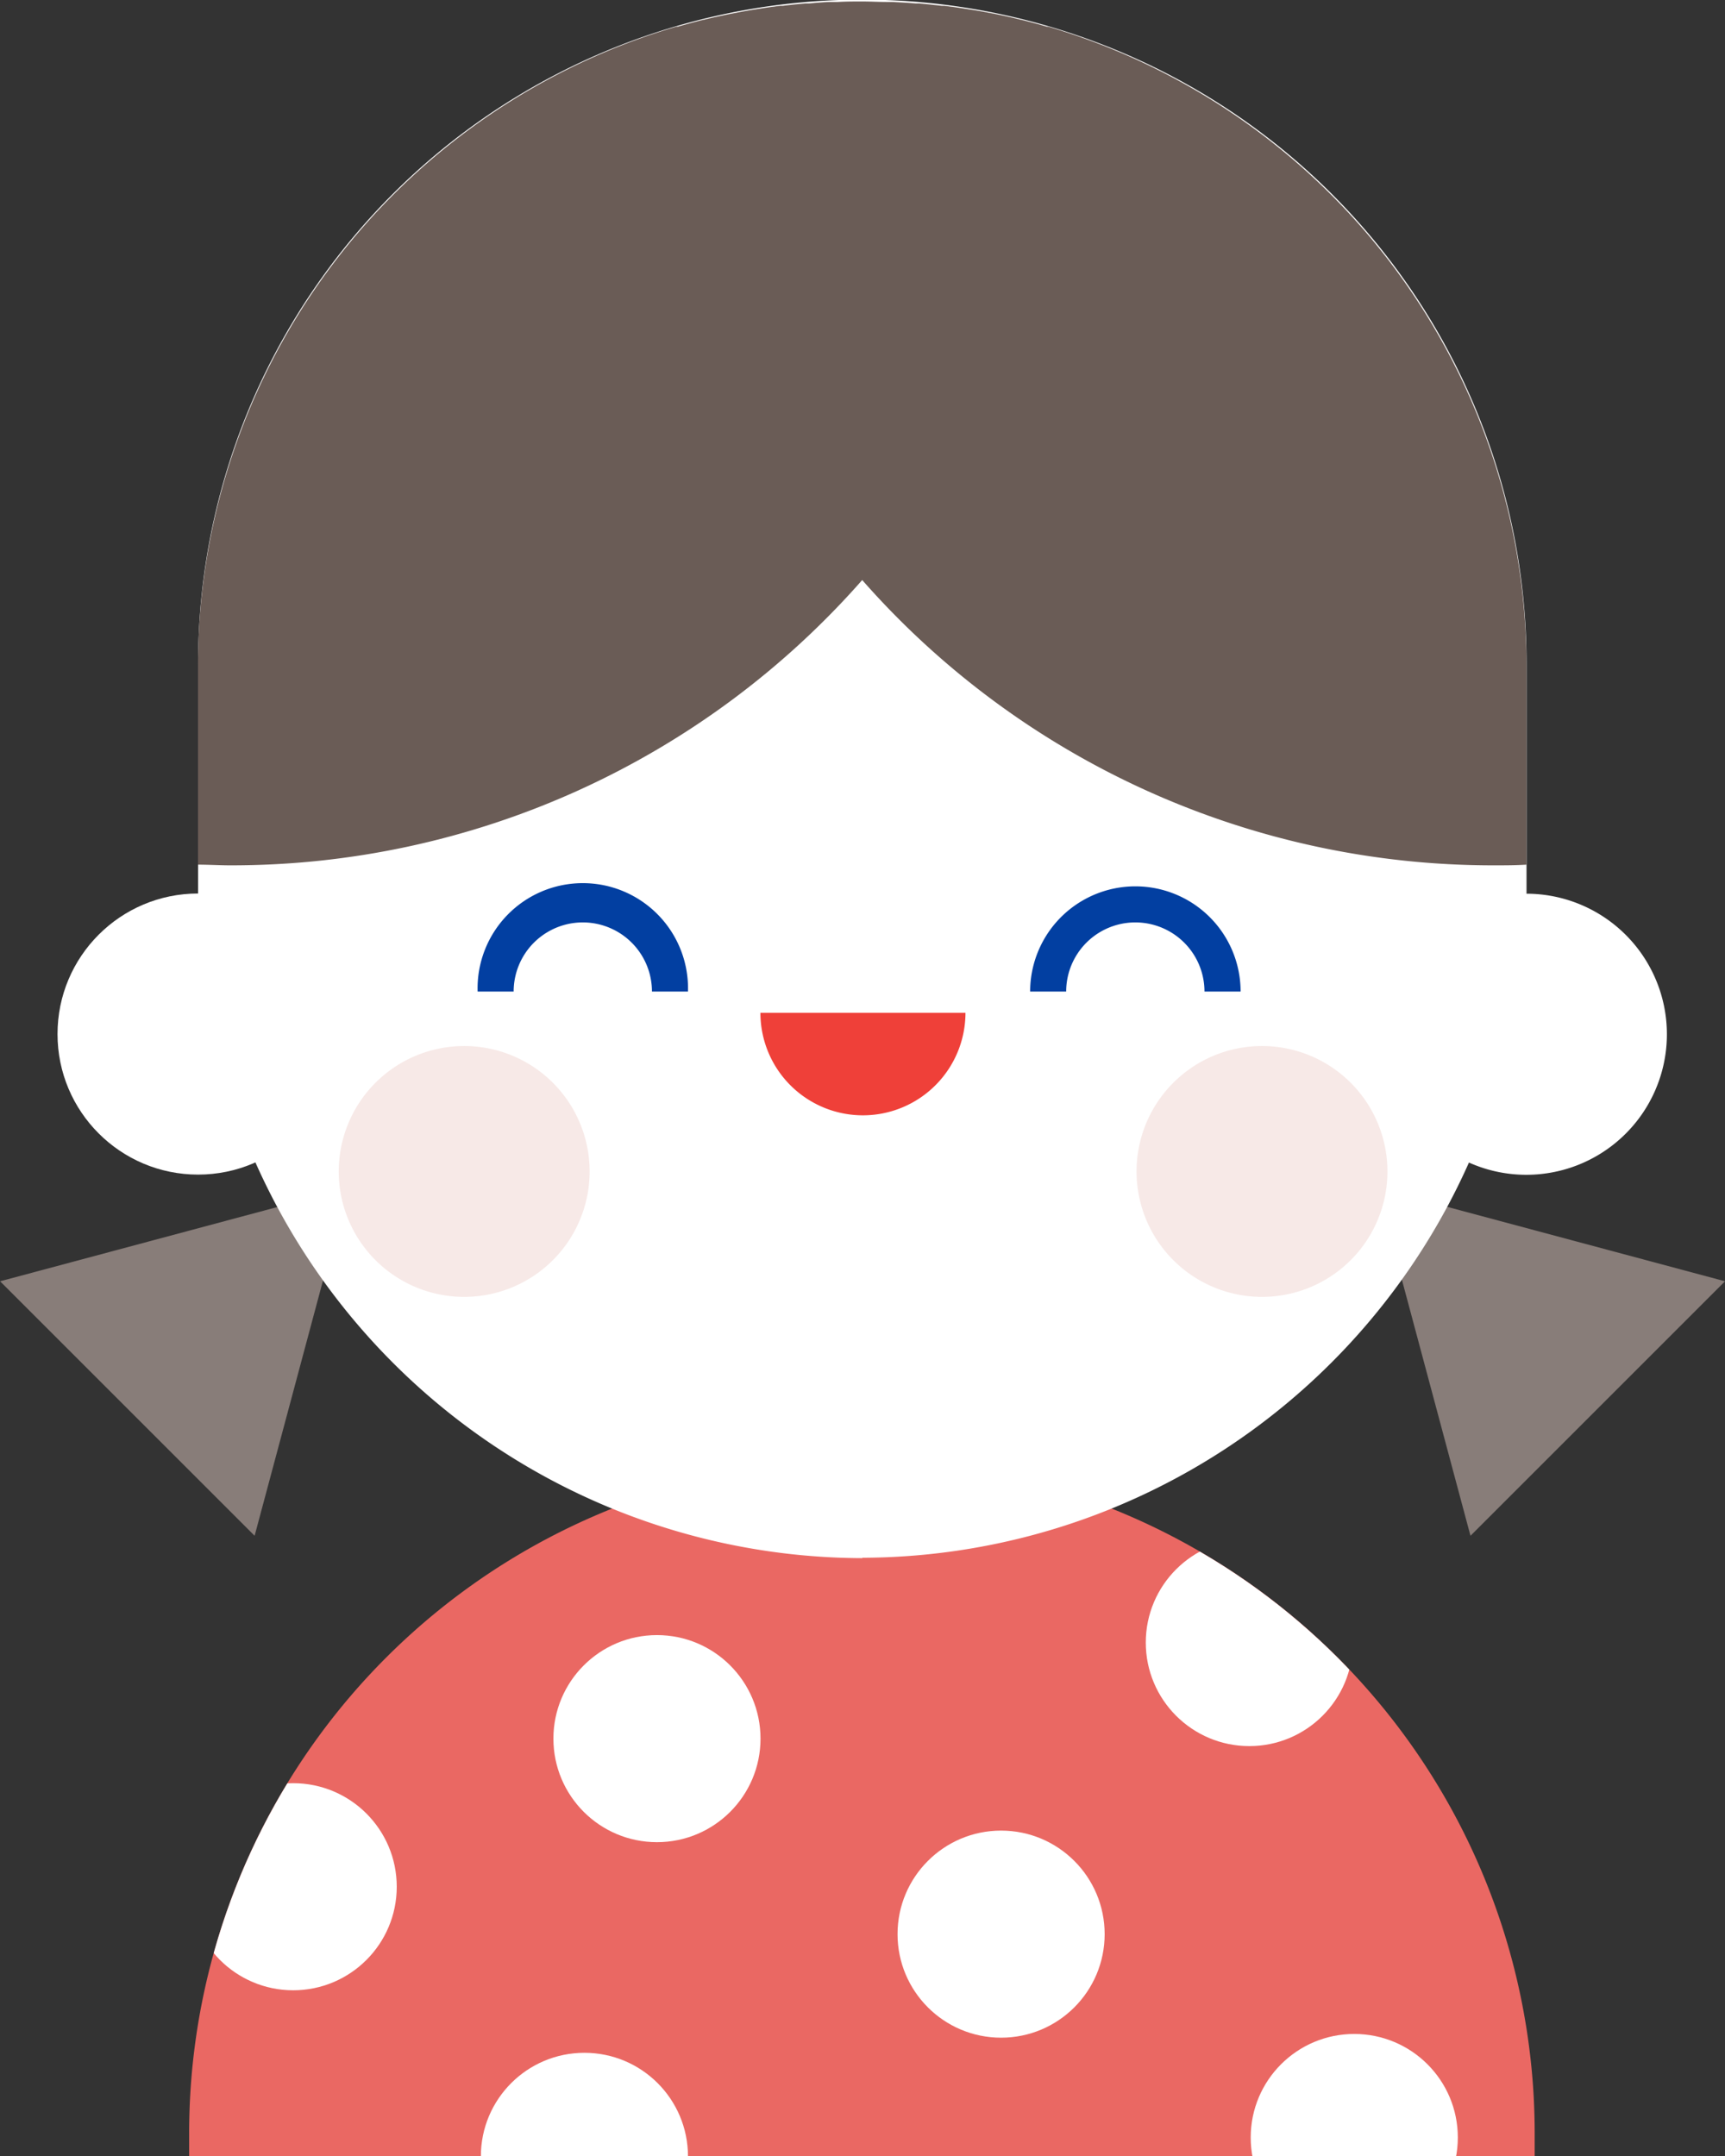 <svg xmlns="http://www.w3.org/2000/svg" xmlns:xlink="http://www.w3.org/1999/xlink" width="17.574" height="21.97" viewBox="0 0 17.574 21.97">
  <rect x="0" y="0" width="17.574" height="21.97" fill="#333333" stroke="none"/>
  <defs>
    <clipPath id="clip-path">
      <path id="Path_24549" data-name="Path 24549" d="M462.881,461.579c0-.078,0-.156,0-.235a6.854,6.854,0,0,0-13.708,0c0,.079,0,.157,0,.235h13.7" transform="translate(-449.178 -454.49)" fill="none"/>
    </clipPath>
  </defs>
  <g id="Group_1495" data-name="Group 1495" transform="translate(-434.304 -339.895)">
    <circle id="Ellipse_359" data-name="Ellipse 359" cx="1.432" cy="1.432" r="1.432" transform="translate(434.89 348.999)" fill="#fff"/>
    <path id="Path_24538" data-name="Path 24538" d="M545.9,411.43A1.432,1.432,0,1,1,544.47,410,1.432,1.432,0,0,1,545.9,411.43Z" transform="translate(-94.614 -60.999)" fill="#fff"/>
    <path id="Path_24539" data-name="Path 24539" d="M437.847,433.1l-.949,3.543-2.593-2.593,3.543-.949" transform="translate(0 -81.1)" fill="#887d79"/>
    <path id="Path_24540" data-name="Path 24540" d="M542.356,433.1l.949,3.543,2.593-2.593-3.542-.949" transform="translate(-94.02 -81.1)" fill="#887d79"/>
    <path id="Path_24541" data-name="Path 24541" d="M462.881,461.578c0-.078,0-.156,0-.235a6.854,6.854,0,1,0-13.708,0c0,.079,0,.157,0,.235Z" transform="translate(-12.942 -99.713)" fill="#ea6863"/>
    <path id="Path_24542" data-name="Path 24542" d="M456.613,355.771A6.787,6.787,0,0,1,449.846,349v-2.342a6.767,6.767,0,1,1,13.534,0V349a6.787,6.787,0,0,1-6.767,6.767" transform="translate(-13.524 0)" fill="#fff"/>
    <path id="Path_24543" data-name="Path 24543" d="M462.153,421.968a1.278,1.278,0,1,0,1.278,1.278,1.278,1.278,0,0,0-1.278-1.278" transform="translate(-23.12 -71.415)" fill="#f7e9e7"/>
    <path id="Path_24544" data-name="Path 24544" d="M524.746,421.968a1.278,1.278,0,1,0,1.278,1.278,1.278,1.278,0,0,0-1.278-1.278" transform="translate(-77.585 -71.415)" fill="#f7e9e7"/>
    <path id="Path_24545" data-name="Path 24545" d="M473.914,410.5h-.367a.7.7,0,1,0-1.409,0h-.367a1.072,1.072,0,1,1,2.143,0Z" transform="translate(-32.601 -60.502)" fill="#023fa1"/>
    <path id="Path_24546" data-name="Path 24546" d="M517.268,410.5H516.9a.7.7,0,0,0-1.409,0h-.367a1.072,1.072,0,1,1,2.144,0Z" transform="translate(-70.325 -60.502)" fill="#023fa1"/>
    <path id="Path_24547" data-name="Path 24547" d="M458.508,340.167l-.013,0q-.121-.035-.244-.066l-.026-.006q-.243-.06-.493-.1l-.039-.006c-.081-.013-.162-.025-.244-.035l-.028,0c-.076-.009-.152-.017-.229-.024l-.036,0c-.081-.007-.161-.011-.242-.015l-.051,0c-.083,0-.166-.005-.25-.005s-.167,0-.25.005l-.051,0c-.081,0-.162.008-.242.015l-.036,0c-.077.007-.153.014-.229.024l-.028,0c-.082.01-.163.022-.244.035l-.039.006q-.249.042-.492.1l-.027.006q-.122.031-.243.066l-.014,0q-.124.036-.246.077h0a6.793,6.793,0,0,0-4.627,6.418v2.043c.11,0,.221.007.333.007a8.554,8.554,0,0,0,6.434-2.907,8.555,8.555,0,0,0,6.434,2.907c.112,0,.223,0,.333-.007v-2.043A6.794,6.794,0,0,0,458.508,340.167Z" transform="translate(-13.524 0)" fill="#6a5c56"/>
    <path id="Path_24548" data-name="Path 24548" d="M495.008,420.407a1.045,1.045,0,0,0,1.044-1.044h-2.089A1.044,1.044,0,0,0,495.008,420.407Z" transform="translate(-51.912 -69.148)" fill="#ef4039"/>
    <g id="Group_1494" data-name="Group 1494" transform="translate(436.236 354.777)">
      <g id="Group_1493" data-name="Group 1493" transform="translate(0 0)" clip-path="url(#clip-path)">
        <circle id="Ellipse_360" data-name="Ellipse 360" cx="1.055" cy="1.055" r="1.055" transform="translate(0 3.287)" fill="#fff"/>
        <circle id="Ellipse_361" data-name="Ellipse 361" cx="1.055" cy="1.055" r="1.055" transform="translate(2.967 6.034)" fill="#fff"/>
        <circle id="Ellipse_362" data-name="Ellipse 362" cx="1.055" cy="1.055" r="1.055" transform="translate(3.706 1.778)" fill="#fff"/>
        <circle id="Ellipse_363" data-name="Ellipse 363" cx="1.055" cy="1.055" r="1.055" transform="translate(7.212 3.77)" fill="#fff"/>
        <circle id="Ellipse_364" data-name="Ellipse 364" cx="1.055" cy="1.055" r="1.055" transform="translate(9.741 0.799)" fill="#fff"/>
        <circle id="Ellipse_365" data-name="Ellipse 365" cx="1.055" cy="1.055" r="1.055" transform="translate(10.81 5.842)" fill="#fff"/>
      </g>
    </g>
  </g>
</svg>
